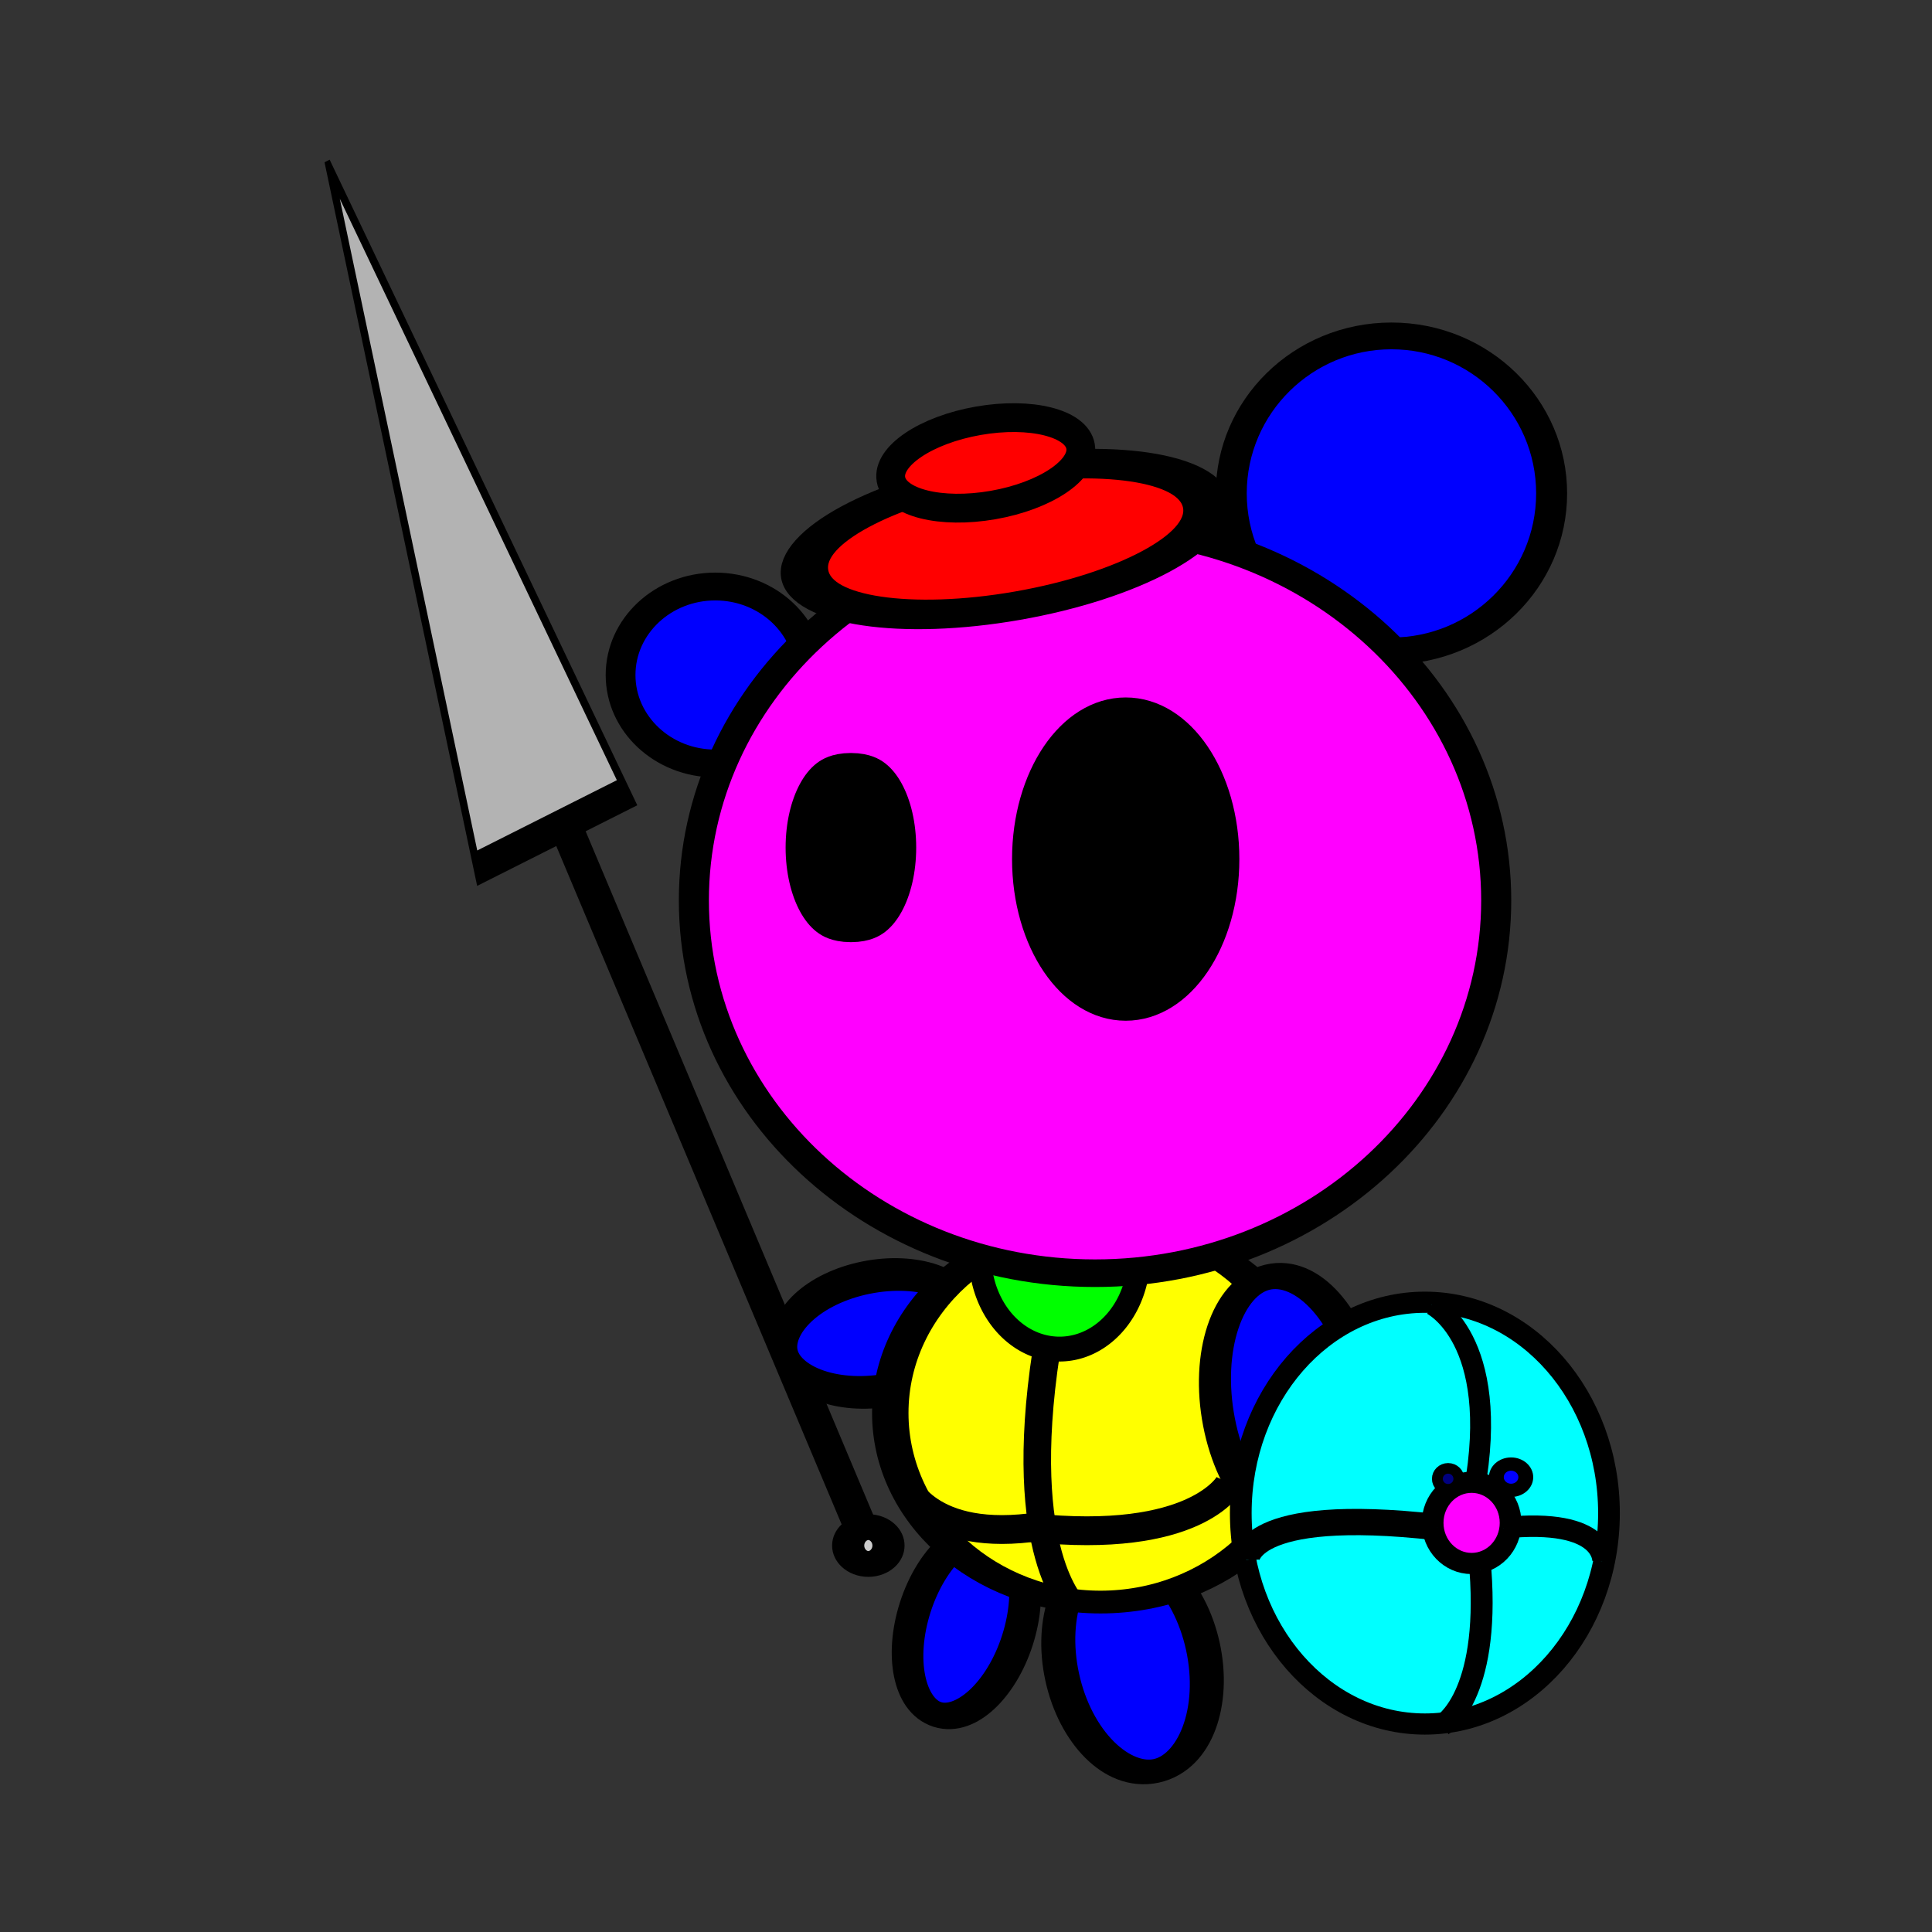 <svg:svg xmlns:dc="http://purl.org/dc/elements/1.1/" xmlns:ns1="http://sodipodi.sourceforge.net/DTD/sodipodi-0.dtd" xmlns:ns2="http://www.inkscape.org/namespaces/inkscape" xmlns:ns4="http://creativecommons.org/ns#" xmlns:rdf="http://www.w3.org/1999/02/22-rdf-syntax-ns#" xmlns:svg="http://www.w3.org/2000/svg" height="536.654" id="svg2" version="1.1" viewBox="-89.724 -44.721 536.654 536.654" width="536.654" ns1:docname="bearknight20150304a.svg" ns2:version="0.48.5 r10040">
  <svg:rect x="-89.724" y="-44.721" width="536.654" height="536.654" fill="#333333" stroke="none"/>
  <svg:defs id="defs4" />
  <ns1:namedview bordercolor="#666666" borderopacity="1.0" fit-margin-bottom="0" fit-margin-left="0" fit-margin-right="0" fit-margin-top="0" id="base" pagecolor="#ffffff" showgrid="false" showguides="true" ns2:current-layer="layer1" ns2:cx="204.31655" ns2:cy="213.98919" ns2:document-units="px" ns2:guide-bbox="true" ns2:pageopacity="0.0" ns2:pageshadow="2" ns2:window-height="719" ns2:window-maximized="1" ns2:window-width="1360" ns2:window-x="0" ns2:window-y="25" ns2:zoom="1.07">
    <ns1:guide id="guide3814" orientation="0,1" position="60.791,461.733" />
  </ns1:namedview>
  <svg:g id="layer1" transform="translate(-123.616,-239.18)" ns2:groupmode="layer" ns2:label="Layer 1">
    <svg:path d="m 189.915,421.297 c 87.003,206.805 87.003,206.805 87.003,206.805" id="path3036" style="fill:none;stroke:#000000;stroke-width:9.116;stroke-linecap:butt;stroke-linejoin:miter;stroke-miterlimit:4;stroke-opacity:1;stroke-dasharray:none" ns2:connector-curvature="0" />
    <svg:path d="m 297.143,230.934 c 0,24.458 -19.827,44.286 -44.286,44.286 -24.458,0 -44.286,-19.827 -44.286,-44.286 0,-24.458 19.827,-44.286 44.286,-44.286 24.458,0 44.286,19.827 44.286,44.286 z" id="path2985" style="fill:#0000ff;fill-opacity:1;stroke:#000000;stroke-width:13.929;stroke-miterlimit:4;stroke-opacity:1;stroke-dasharray:none" transform="matrix(0.594,0,0,0.555,82.379,253.788)" ns1:cx="252.85715" ns1:cy="230.93361" ns1:rx="44.285713" ns1:ry="44.285713" ns1:type="arc" />
    <svg:path d="m 468.571,299.505 c 0,26.036 -18.548,47.143 -41.429,47.143 -22.88,0 -41.429,-21.107 -41.429,-47.143 0,-26.036 18.548,-47.143 41.429,-47.143 22.88,0 41.429,21.107 41.429,47.143 z" id="path2987" style="fill:#0000ff;fill-opacity:1;stroke:#000000;stroke-width:8.012;stroke-miterlimit:4;stroke-opacity:1;stroke-dasharray:none" transform="matrix(1.074,0,0,0.928,-38.356,53.572)" ns1:cx="427.14285" ns1:cy="299.50504" ns1:rx="41.42857" ns1:ry="47.142857" ns1:type="arc" />
    <svg:path d="m 331.429,745.219 c 0,24.458 -8.954,44.286 -20,44.286 -11.046,0 -20,-19.827 -20,-44.286 0,-24.458 8.954,-44.286 20,-44.286 11.046,0 20,19.827 20,44.286 z" id="path3824-0" style="fill:#0000ff;fill-opacity:1;stroke:#000000;stroke-width:9.562;stroke-miterlimit:4;stroke-opacity:1;stroke-dasharray:none" transform="matrix(0.977,-0.213,0.149,0.684,-66.822,212.663)" ns1:cx="311.42856" ns1:cy="745.2193" ns1:rx="20" ns1:ry="44.285713" ns1:type="arc" ns2:transform-center-x="-6.9753884" ns2:transform-center-y="31.920056" />
    <svg:path d="m 331.429,745.219 c 0,24.458 -8.954,44.286 -20,44.286 -11.046,0 -20,-19.827 -20,-44.286 0,-24.458 8.954,-44.286 20,-44.286 11.046,0 20,19.827 20,44.286 z" id="path3824" style="fill:#0000ff;fill-opacity:1;stroke:#000000;stroke-width:11.987;stroke-miterlimit:4;stroke-opacity:1;stroke-dasharray:none" transform="matrix(0.71,0.227,-0.182,0.569,216.829,150.762)" ns1:cx="311.42856" ns1:cy="745.2193" ns1:rx="20" ns1:ry="44.285713" ns1:type="arc" />
    <svg:path d="m 331.429,745.219 c 0,24.458 -8.954,44.286 -20,44.286 -11.046,0 -20,-19.827 -20,-44.286 0,-24.458 8.954,-44.286 20,-44.286 11.046,0 20,19.827 20,44.286 z" id="path3824-0-9" style="fill:#0000ff;fill-opacity:1;stroke:#000000;stroke-width:11.567;stroke-miterlimit:4;stroke-opacity:1;stroke-dasharray:none" transform="matrix(-0.184,-0.775,0.589,-0.119,-103.517,894.889)" ns1:cx="311.42856" ns1:cy="745.2193" ns1:rx="20" ns1:ry="44.285713" ns1:type="arc" ns2:transform-center-x="-27.479447" ns2:transform-center-y="-5.5368809" />
    <svg:path d="m 405.714,739.505 c 0,46.55 -26.223,84.286 -58.571,84.286 -32.348,0 -58.571,-37.736 -58.571,-84.286 0,-46.55 26.223,-84.286 58.571,-84.286 32.348,0 58.571,37.736 58.571,84.286 z" id="path2995" style="fill:#ffff00;fill-opacity:1;stroke:#000000;stroke-width:10.149;stroke-miterlimit:4;stroke-opacity:1;stroke-dasharray:none" transform="matrix(0.997,0,0,0.623,-6.52,126.245)" ns1:cx="347.14285" ns1:cy="739.50507" ns1:rx="58.57143" ns1:ry="84.285713" ns1:type="arc" />
    <svg:path d="m 68.317,363.936 a 28.218,30.198 0 1 1 -56.436,0 28.218,30.198 0 1 1 56.436,0 z" id="path3820" style="fill:#00ff00;fill-opacity:1;stroke:#000000;stroke-width:8;stroke-miterlimit:4;stroke-opacity:1;stroke-dasharray:none" transform="matrix(0.783,0,0,0.863,296.804,229.058)" ns1:cx="40.09901" ns1:cy="363.93561" ns1:rx="28.217821" ns1:ry="30.198019" ns1:type="arc" />
    <svg:path d="m 462.857,432.362 c 0,64.696 -51.807,117.143 -115.714,117.143 -63.907,0 -115.714,-52.447 -115.714,-117.143 0,-64.696 51.807,-117.143 115.714,-117.143 63.907,0 115.714,52.447 115.714,117.143 z" id="path2989" style="fill:#ff00ff;fill-opacity:1;stroke:#000000;stroke-width:8.67;stroke-miterlimit:4;stroke-opacity:1;stroke-dasharray:none" transform="matrix(0.963,0,0,0.884,3.765,62.355)" ns1:cx="347.14285" ns1:cy="432.36218" ns1:rx="115.71429" ns1:ry="117.14286" ns1:type="arc" />
    <svg:path d="m 288.571,440.934 c 0,17.358 -2.558,31.429 -5.714,31.429 -3.156,0 -5.714,-14.071 -5.714,-31.429 0,-17.358 2.558,-31.429 5.714,-31.429 3.156,0 5.714,14.071 5.714,31.429 z" id="path2991" style="fill:#000000;fill-opacity:1;stroke:#000000;stroke-width:4;stroke-miterlimit:4;stroke-opacity:1;stroke-dasharray:none" transform="matrix(2.351,0,0,0.786,-394.748,83.317)" ns1:cx="282.85715" ns1:cy="440.93362" ns1:rx="5.7142859" ns1:ry="31.428572" ns1:type="arc" />
    <svg:path d="m 397.143,440.934 c 0,25.247 -10.873,45.714 -24.286,45.714 -13.413,0 -24.286,-20.467 -24.286,-45.714 0,-25.247 10.873,-45.714 24.286,-45.714 13.413,0 24.286,20.467 24.286,45.714 z" id="path2993" style="fill:#000000;fill-opacity:1;stroke:#000000;stroke-width:4;stroke-miterlimit:4;stroke-opacity:1;stroke-dasharray:none" transform="matrix(1.201,0,0,0.941,-101.222,18.17)" ns1:cx="372.85715" ns1:cy="440.93362" ns1:rx="24.285715" ns1:ry="45.714287" ns1:type="arc" />
    <svg:path d="m 331.429,745.219 c 0,24.458 -8.954,44.286 -20,44.286 -11.046,0 -20,-19.827 -20,-44.286 0,-24.458 8.954,-44.286 20,-44.286 11.046,0 20,19.827 20,44.286 z" id="path3824-0-9-2" style="fill:#0000ff;fill-opacity:1;stroke:#000000;stroke-width:8.716;stroke-miterlimit:4;stroke-opacity:1;stroke-dasharray:none" transform="matrix(-1.01,0.249,-0.154,-0.796,822.003,1100.15)" ns1:cx="311.42856" ns1:cy="745.2193" ns1:rx="20" ns1:ry="44.285713" ns1:type="arc" ns2:transform-center-x="7.21093" ns2:transform-center-y="-37.162143" />
    <svg:path d="m -385.149,296.114 -71.152,-71.792 -71.152,-71.792 97.749,-25.724 97.749,-25.724 -26.597,97.515 z" id="path3806" style="fill:#b3b3b3;fill-opacity:1;stroke:#000000;stroke-width:8;stroke-miterlimit:4;stroke-opacity:1;stroke-dasharray:none" transform="matrix(-0.289,-0.167,-0.289,-1.042,99.723,485.506)" ns1:arg1="1.3134726" ns1:arg2="2.3606702" ns1:cx="-414.8515" ns1:cy="183.24254" ns1:r1="116.71415" ns1:r2="58.357075" ns1:sides="3" ns1:type="star" ns2:flatsided="false" ns2:randomized="0" ns2:rounded="0" ns2:transform-center-x="-0.12311168" ns2:transform-center-y="-25.392951" />
    <svg:path d="m -255.446,205.52 c 0,9.022 -6.428,16.337 -14.356,16.337 -7.929,0 -14.356,-7.314 -14.356,-16.337 0,-9.022 6.428,-16.337 14.356,-16.337 7.929,0 14.356,7.314 14.356,16.337 z" id="path3808" style="fill:#cccccc;fill-opacity:1;stroke:#000000;stroke-width:22.898;stroke-miterlimit:4;stroke-opacity:1;stroke-dasharray:none" transform="matrix(0.39,0,0,0.313,380.312,559.441)" ns1:cx="-269.80197" ns1:cy="205.51976" ns1:rx="14.356436" ns1:ry="16.336634" ns1:type="arc" />
    <svg:g id="g3816" style="fill:#ff0000" transform="matrix(0.985,-0.172,0.172,0.985,-53.299,58.506)">
      <svg:path d="m -138.614,192.153 c 0,10.39 -15.293,18.812 -34.158,18.812 -18.865,0 -34.158,-8.422 -34.158,-18.812 0,-10.39 15.293,-18.812 34.158,-18.812 18.865,0 34.158,8.422 34.158,18.812 z" id="path3810" style="fill:#ff0000;fill-opacity:1;stroke:#000000;stroke-width:8;stroke-miterlimit:4;stroke-opacity:1;stroke-dasharray:none" transform="matrix(1.659,0,0,1,598.587,152.348)" ns1:cx="-172.77228" ns1:cy="192.15343" ns1:rx="34.158417" ns1:ry="18.811882" ns1:type="arc" />
      <svg:path d="m -154.455,162.45 c 0,6.562 -11.969,11.881 -26.733,11.881 -14.764,0 -26.733,-5.319 -26.733,-11.881 0,-6.562 11.969,-11.881 26.733,-11.881 14.764,0 26.733,5.319 26.733,11.881 z" id="path3812" style="fill:#ff0000;fill-opacity:1;stroke:#000000;stroke-width:8;stroke-miterlimit:4;stroke-opacity:1;stroke-dasharray:none" transform="translate(491.337,160.269)" ns1:cx="-181.18813" ns1:cy="162.45045" ns1:rx="26.732674" ns1:ry="11.881188" ns1:type="arc" />
    </svg:g>
    <svg:path d="m 324.501,570.009 c -8.559,55.976 7.716,70.971 7.716,70.971" id="path3827" style="fill:none;stroke:#000000;stroke-width:7.653;stroke-linecap:butt;stroke-linejoin:miter;stroke-miterlimit:4;stroke-opacity:1;stroke-dasharray:none" ns2:connector-curvature="0" />
    <svg:path d="m 320.225,618.78 c 45.902,4.875 55.136,-12.124 55.136,-12.124" id="path3827-1" style="fill:none;stroke:#000000;stroke-width:6.819;stroke-linecap:butt;stroke-linejoin:miter;stroke-miterlimit:4;stroke-opacity:1;stroke-dasharray:none" ns2:connector-curvature="0" />
    <svg:path d="m 320.225,618.78 c 45.902,4.875 55.136,-12.124 55.136,-12.124" id="path3858" style="fill:none;stroke:#000000;stroke-width:8;stroke-linecap:butt;stroke-linejoin:miter;stroke-miterlimit:4;stroke-opacity:1;stroke-dasharray:none" ns2:connector-curvature="0" />
    <svg:path d="M 322.866,618.441 C 291.444,623.315 285.123,606.317 285.123,606.317" id="path3858-8" style="fill:none;stroke:#000000;stroke-width:8;stroke-linecap:butt;stroke-linejoin:miter;stroke-miterlimit:4;stroke-opacity:1;stroke-dasharray:none" ns2:connector-curvature="0" />
    <svg:g id="g3825" transform="translate(-163.158,-13.816)">
      <svg:path d="m -178.218,231.262 c 0,44.019 -30.365,79.703 -67.822,79.703 -37.457,0 -67.822,-35.684 -67.822,-79.703 0,-44.019 30.365,-79.703 67.822,-79.703 37.457,0 67.822,35.684 67.822,79.703 z" id="path3878" style="fill:#00ffff;fill-opacity:1;stroke:#000000;stroke-width:8;stroke-miterlimit:4;stroke-opacity:1;stroke-dasharray:none" transform="matrix(0.754,0,0,0.735,778.354,458.601)" ns1:cx="-246.0396" ns1:cy="231.26234" ns1:rx="67.821785" ns1:ry="79.702972" ns1:type="arc" />
      <svg:path d="m -225.743,237.203 c 0,8.476 -6.428,15.347 -14.356,15.347 -7.929,0 -14.356,-6.871 -14.356,-15.347 0,-8.476 6.428,-15.347 14.356,-15.347 7.929,0 14.356,6.871 14.356,15.347 z" id="path3880" style="fill:#ff00ff;fill-opacity:1;stroke:#000000;stroke-width:8;stroke-miterlimit:4;stroke-opacity:1;stroke-dasharray:none" transform="matrix(0.754,0,0,0.735,786.858,456.943)" ns1:cx="-240.09901" ns1:cy="237.20294" ns1:rx="14.356436" ns1:ry="15.346535" ns1:type="arc" />
      <svg:path d="m 608.267,644.319 c 2.637,35.321 -10.427,43.052 -10.427,43.052" id="path3827-0" style="fill:#00ffff;stroke:#000000;stroke-width:6.083;stroke-linecap:butt;stroke-linejoin:miter;stroke-miterlimit:4;stroke-opacity:1;stroke-dasharray:none" ns2:connector-curvature="0" />
      <svg:path d="m 606.503,622.534 c 7.74,-42.483 -11.765,-51.933 -11.765,-51.933" id="path3827-0-6" style="fill:#00ffff;stroke:#000000;stroke-width:5.801;stroke-linecap:butt;stroke-linejoin:miter;stroke-miterlimit:4;stroke-opacity:1;stroke-dasharray:none" ns2:connector-curvature="0" />
      <svg:path d="m 614.624,632.669 c 28.891,-2.971 27.704,9.454 27.704,9.454" id="path3964" style="fill:#00ffff;stroke:#000000;stroke-width:5.957;stroke-linecap:butt;stroke-linejoin:miter;stroke-miterlimit:4;stroke-opacity:1;stroke-dasharray:none" ns2:connector-curvature="0" />
      <svg:path d="m 596.199,632.488 c -53.59,-6.073 -53.009,9.132 -53.009,9.132" id="path3964-3" style="fill:#00ffff;stroke:#000000;stroke-width:7.304;stroke-linecap:butt;stroke-linejoin:miter;stroke-miterlimit:4;stroke-opacity:1;stroke-dasharray:none" ns2:connector-curvature="0" />
      <svg:path d="m -276.238,369.381 c 0,2.187 -1.773,3.96 -3.96,3.96 -2.187,0 -3.96,-1.773 -3.96,-3.96 0,-2.187 1.773,-3.96 3.96,-3.96 2.187,0 3.96,1.773 3.96,3.96 z" id="path3984" style="fill:#000080;fill-opacity:1;stroke:#000000;stroke-width:4;stroke-miterlimit:4;stroke-opacity:1;stroke-dasharray:none" transform="matrix(0.754,0,0,0.735,810.567,347.556)" ns1:cx="-280.19803" ns1:cy="369.38116" ns1:rx="3.9603961" ns1:ry="3.9603961" ns1:type="arc" />
      <svg:path d="m -276.238,369.381 c 0,2.187 -1.773,3.96 -3.96,3.96 -2.187,0 -3.96,-1.773 -3.96,-3.96 0,-2.187 1.773,-3.96 3.96,-3.96 2.187,0 3.96,1.773 3.96,3.96 z" id="path3984-2" style="fill:#0000ff;fill-opacity:1;stroke:#000000;stroke-width:4;stroke-miterlimit:4;stroke-opacity:1;stroke-dasharray:none" transform="matrix(1.032,0,0,0.922,905.947,278.032)" ns1:cx="-280.19803" ns1:cy="369.38116" ns1:rx="3.9603961" ns1:ry="3.9603961" ns1:type="arc" />
    </svg:g>
    <svg:path d="" id="path3026" style="fill:#cccccc;fill-opacity:1;stroke:#000000;stroke-width:8.511;stroke-miterlimit:4;stroke-opacity:1;stroke-dasharray:none" transform="translate(123.616,239.18)" ns2:connector-curvature="0" />
  </svg:g>
</svg:svg>